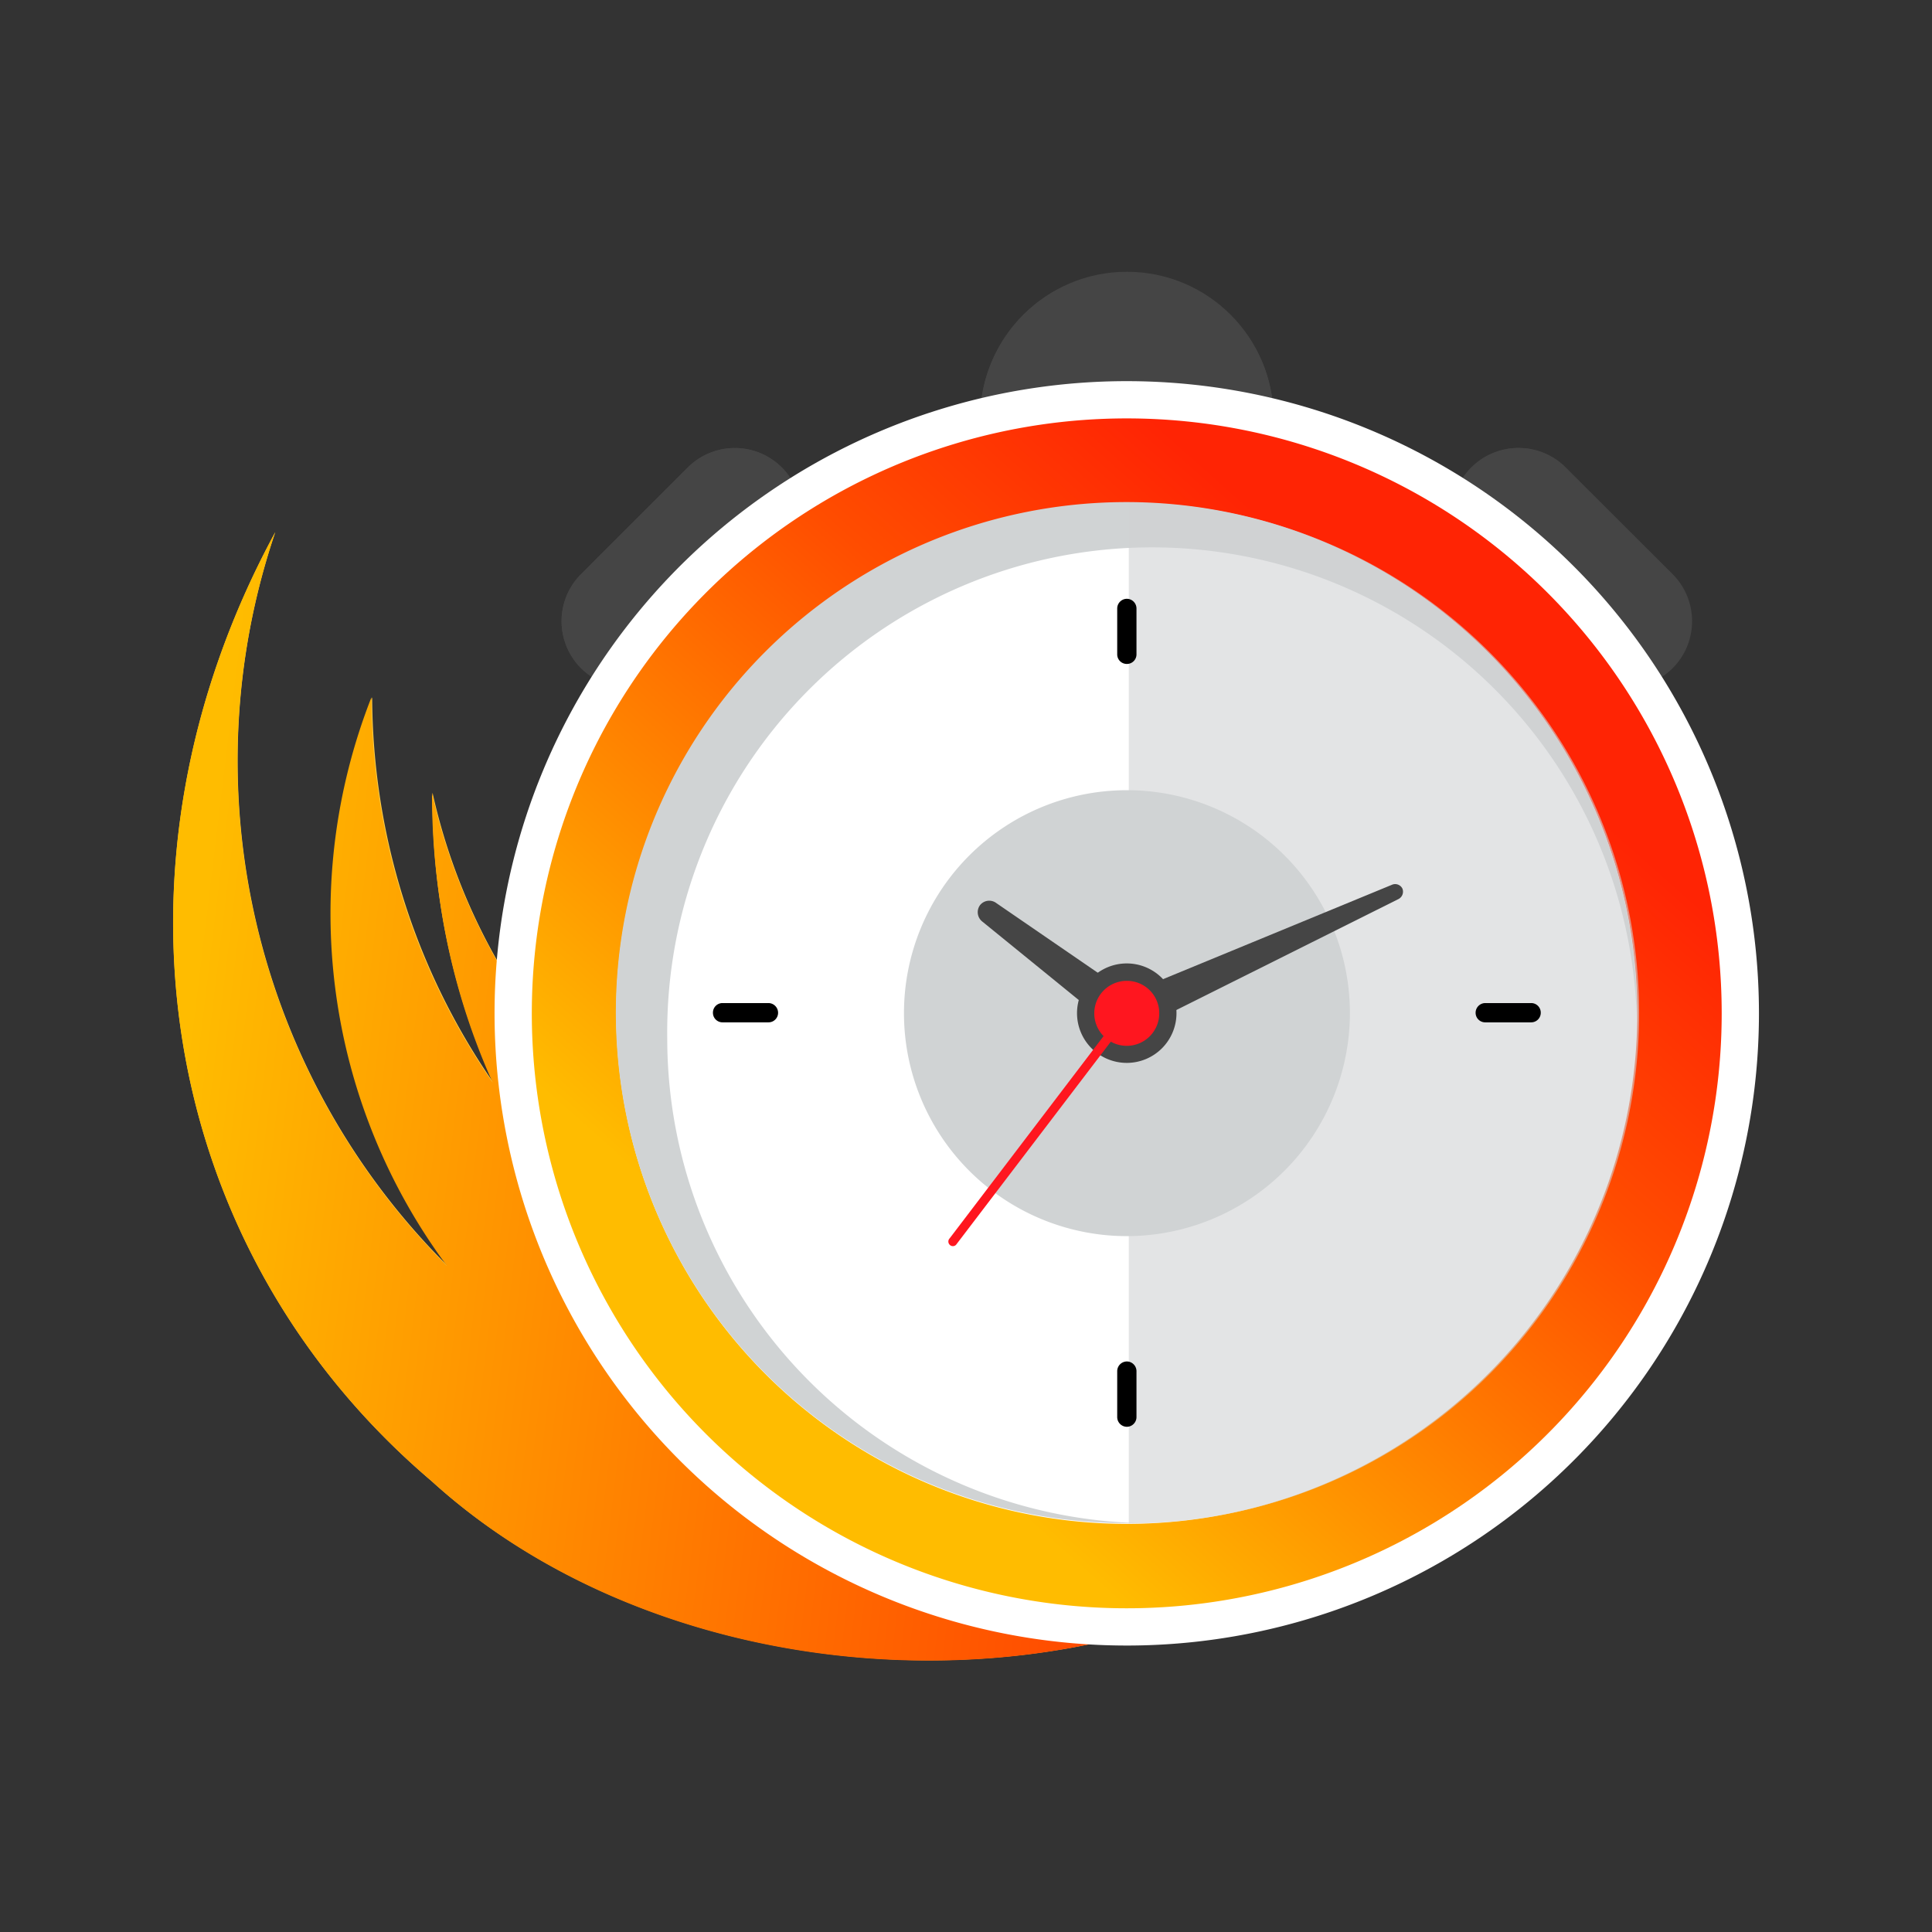 <svg xmlns="http://www.w3.org/2000/svg" xmlns:xlink="http://www.w3.org/1999/xlink" viewBox="0 0 105.28 105.28"><rect x="0" y="0" width="105.28" height="105.28" fill="#333333" stroke="none"/><defs><style>.cls-1{isolation:isolate;}.cls-2{fill:#ffcf4b;}.cls-3{fill:url(#linear-gradient);}.cls-4{fill:url(#linear-gradient-2);}.cls-5{fill:url(#linear-gradient-3);}.cls-6{fill:#454545;}.cls-7{fill:#fff;}.cls-8{fill:url(#linear-gradient-4);}.cls-9{fill:red;}.cls-10,.cls-12{fill:#d0d3d4;}.cls-11,.cls-13{fill:#646464;}.cls-11,.cls-12{mix-blend-mode:multiply;opacity:0.59;}.cls-14{fill:#ff0;}.cls-15{fill:#ff161f;}.cls-16{fill:url(#linear-gradient-5);}.cls-17{fill:url(#linear-gradient-6);}</style><linearGradient id="linear-gradient" x1="61.51" y1="83" x2="62.3" y2="83" gradientUnits="userSpaceOnUse"><stop offset="0.02" stop-color="#ffbc00"/><stop offset="0.67" stop-color="#ff4d00"/><stop offset="0.98" stop-color="#ff2404"/></linearGradient><linearGradient id="linear-gradient-2" x1="65.73" y1="82.5" x2="67.9" y2="82.5" xlink:href="#linear-gradient"/><linearGradient id="linear-gradient-3" x1="69.75" y1="81.14" x2="73.25" y2="81.14" xlink:href="#linear-gradient"/><linearGradient id="linear-gradient-4" x1="54.96" y1="70.29" x2="79.92" y2="42.21" xlink:href="#linear-gradient"/><linearGradient id="linear-gradient-5" x1="62.05" y1="133.28" x2="149.74" y2="133.28" gradientTransform="matrix(0.89, 0.11, -0.12, 0.99, -30.6, -82.11)" xlink:href="#linear-gradient"/><linearGradient id="linear-gradient-6" x1="44.58" y1="74.14" x2="78.79" y2="35.65" xlink:href="#linear-gradient"/></defs><g class="cls-1"><g id="Layer_1" data-name="Layer 1"><path class="cls-2" d="M59.35,89.6C47,92.15,32.77,89.11,23.52,80.71,8.57,68,5.18,47.1,15,29a38.84,38.84,0,0,0,9.41,40,32.24,32.24,0,0,1-4.13-31,37.17,37.17,0,0,0,6.61,21A37,37,0,0,1,24,49.27a37.88,37.88,0,0,1-.43-6.07,32.9,32.9,0,0,0,3.54,9.17C27,53.3,27,54.25,27,55.21A34.45,34.45,0,0,0,59.35,89.6Z"/><path class="cls-3" d="M62.22,83h-.71v0l.59,0Z"/><path class="cls-4" d="M67.69,82.31c-.65.15-1.3.28-2,.38C66.39,82.59,67,82.46,67.69,82.31Z"/><path class="cls-5" d="M72.91,80.54a26.74,26.74,0,0,1-3.16,1.21A28.61,28.61,0,0,0,72.91,80.54Z"/><path class="cls-6" d="M91.15,36.41a3.62,3.62,0,0,1-.58.47A34.56,34.56,0,0,0,79.74,26.05a3.23,3.23,0,0,1,.47-.58,3.61,3.61,0,0,1,5.11,0l5.83,5.82A3.63,3.63,0,0,1,91.15,36.41Z"/><path class="cls-6" d="M43.07,26.05A34.56,34.56,0,0,0,32.24,36.88a4.26,4.26,0,0,1-.58-.47,3.62,3.62,0,0,1,0-5.12l5.83-5.82a3.62,3.62,0,0,1,5.11,0A3.23,3.23,0,0,1,43.07,26.05Z"/><path class="cls-6" d="M67.43,28.05c-.56-.12-1.13-.22-1.7-.32C66.3,27.82,66.87,27.93,67.43,28.05Z"/><path class="cls-6" d="M69.32,21.68a34.51,34.51,0,0,0-15.83,0,8,8,0,0,1,15.83,0Z"/><path class="cls-7" d="M61.5,55.47h0v-.07A.13.13,0,0,1,61.5,55.47Zm1.87-2.11s0,0,0-.06l0,.06.1.1Zm-.5,4.13a2.54,2.54,0,0,0,.81-.82A2.75,2.75,0,0,1,62.87,57.49Zm-1.37-2h0v-.07A.13.13,0,0,1,61.5,55.47Zm0,0h0v-.07A.13.13,0,0,1,61.5,55.47Zm0,0h0v-.07A.13.13,0,0,1,61.5,55.47Zm1.87-2.11s0,0,0-.06l0,.06.1.1Zm-.5,4.13a2.54,2.54,0,0,0,.81-.82A2.75,2.75,0,0,1,62.87,57.49Zm-1.37-2h0v-.07A.13.13,0,0,1,61.5,55.47Zm0,0h0v-.07A.13.13,0,0,1,61.5,55.47Zm0,0h0v-.07A.13.13,0,0,1,61.5,55.47Zm1.87-2.11s0,0,0-.06l0,.06.1.1Zm-.5,4.13a2.54,2.54,0,0,0,.81-.82A2.75,2.75,0,0,1,62.87,57.49Zm-1.37-2h0v-.07A.13.13,0,0,1,61.5,55.47Zm0,0h0v-.07A.13.13,0,0,1,61.5,55.47Zm0,0h0v-.07A.13.13,0,0,1,61.5,55.47Zm1.87-2.11s0,0,0-.06l0,.06.1.1Zm-.5,4.13a2.54,2.54,0,0,0,.81-.82A2.75,2.75,0,0,1,62.87,57.49Zm-1.37-2h0v-.07A.13.13,0,0,1,61.5,55.47Zm0,0h0v-.07A.13.13,0,0,1,61.5,55.47ZM62.1,83l-.59,0v0h.59Zm3.63-.32c.66-.1,1.31-.23,2-.38C67,82.46,66.39,82.59,65.73,82.69Zm4-.94a26.74,26.74,0,0,0,3.16-1.21A28.61,28.61,0,0,1,69.75,81.75ZM61.5,55.47h0v-.07A.13.13,0,0,1,61.5,55.47Zm1.87-2.11s0,0,0-.06l0,.06.1.1Zm-.5,4.13a2.54,2.54,0,0,0,.81-.82A2.75,2.75,0,0,1,62.87,57.49Zm-1.37-2h0v-.07A.13.13,0,0,1,61.5,55.47Zm0,0h0v-.07A.13.13,0,0,1,61.5,55.47Zm0,0h0v-.07A.13.13,0,0,1,61.5,55.47Zm1.87-2.11s0,0,0-.06l0,.06.1.1Zm-.5,4.13a2.54,2.54,0,0,0,.81-.82A2.75,2.75,0,0,1,62.87,57.49Zm-1.37-2h0v-.07A.13.13,0,0,1,61.5,55.47Zm0,0h0v-.07A.13.13,0,0,1,61.5,55.47Zm8.25,26.28a26.74,26.74,0,0,0,3.16-1.21A28.61,28.61,0,0,1,69.75,81.75Zm-4,.94c.66-.1,1.31-.23,2-.38C67,82.46,66.39,82.59,65.73,82.69ZM62.1,83l-.59,0v0h.59Zm0,0-.59,0v0h.59Zm3.63-55.28c.57.1,1.14.2,1.7.32C66.87,27.93,66.3,27.82,65.73,27.73Zm0,55c.66-.1,1.31-.23,2-.38C67,82.46,66.39,82.59,65.73,82.69Zm4-.94a26.74,26.74,0,0,0,3.16-1.21A28.61,28.61,0,0,1,69.75,81.75ZM61.5,55.47h0v-.07A.13.13,0,0,1,61.5,55.47Zm1.87-2.11s0,0,0-.06l0,.06.1.1Zm-.5,4.13a2.54,2.54,0,0,0,.81-.82A2.75,2.75,0,0,1,62.87,57.49Zm-1.37-2h0v-.07A.13.13,0,0,1,61.5,55.47Zm0,0h0v-.07A.13.13,0,0,1,61.5,55.47Zm0,0h0v-.07A.13.13,0,0,1,61.5,55.47Zm1.87-2.11s0,0,0-.06l0,.06.1.1Zm-.5,4.13a2.54,2.54,0,0,0,.81-.82A2.75,2.75,0,0,1,62.87,57.49Zm-1.37-2h0v-.07A.13.13,0,0,1,61.5,55.47Zm0,0h0v-.07A.13.13,0,0,1,61.5,55.47Zm8.25,26.28a26.74,26.74,0,0,0,3.16-1.21A28.61,28.61,0,0,1,69.75,81.75Zm-4,.94c.66-.1,1.31-.23,2-.38C67,82.46,66.39,82.59,65.73,82.69Zm0-55c.57.1,1.14.2,1.7.32C66.87,27.93,66.3,27.82,65.73,27.73ZM62.1,83l-.59,0v0h.59Zm0,0-.59,0v0h.59Zm3.63-55.28c.57.1,1.14.2,1.7.32C66.87,27.93,66.3,27.82,65.73,27.73Zm0,55c.66-.1,1.31-.23,2-.38C67,82.46,66.39,82.59,65.73,82.69Zm4-.94a26.74,26.74,0,0,0,3.16-1.21A28.61,28.61,0,0,1,69.75,81.75ZM61.5,55.47h0v-.07A.13.13,0,0,1,61.5,55.47Zm1.87-2.11s0,0,0-.06l0,.06.1.1Zm-.5,4.13a2.54,2.54,0,0,0,.81-.82A2.75,2.75,0,0,1,62.87,57.49Zm-1.37-2h0v-.07A.13.13,0,0,1,61.5,55.47Zm0,0h0v-.07A.13.13,0,0,1,61.5,55.47Zm0,0h0v-.07A.13.13,0,0,1,61.5,55.47Zm1.87-2.11s0,0,0-.06l0,.06.1.1Zm-.5,4.13a2.54,2.54,0,0,0,.81-.82A2.75,2.75,0,0,1,62.87,57.49Zm-1.37-2h0v-.07A.13.13,0,0,1,61.5,55.47Zm0,0h0v-.07A.13.13,0,0,1,61.5,55.47Zm8.25,26.28a26.74,26.74,0,0,0,3.16-1.21A28.61,28.61,0,0,1,69.75,81.75Zm-4,.94c.66-.1,1.31-.23,2-.38C67,82.46,66.39,82.59,65.73,82.69Zm0-55c.57.1,1.14.2,1.7.32C66.87,27.93,66.3,27.82,65.73,27.73ZM62.1,83l-.59,0v0h.59Zm0,0-.59,0v0h.59Zm3.63-55.28c.57.1,1.14.2,1.7.32C66.87,27.93,66.3,27.82,65.73,27.73Zm0,55c.66-.1,1.31-.23,2-.38C67,82.46,66.39,82.59,65.73,82.69Zm4-.94a26.74,26.74,0,0,0,3.16-1.21A28.61,28.61,0,0,1,69.75,81.75ZM61.5,55.47h0v-.07A.13.13,0,0,1,61.5,55.47Zm1.87-2.11s0,0,0-.06l0,.06.1.1Zm-.5,4.13a2.54,2.54,0,0,0,.81-.82A2.75,2.75,0,0,1,62.87,57.49Zm-1.37-2h0v-.07A.13.13,0,0,1,61.5,55.47Zm0,0h0v-.07A.13.13,0,0,1,61.5,55.47Zm0,0h0v-.07A.13.13,0,0,1,61.5,55.47Zm1.87-2.11s0,0,0-.06l0,.06.1.1Zm-.5,4.13a2.54,2.54,0,0,0,.81-.82A2.75,2.75,0,0,1,62.87,57.49Zm-1.37-2h0v-.07A.13.13,0,0,1,61.5,55.47Zm0,0h0v-.07A.13.13,0,0,1,61.5,55.47Zm8.25,26.28a26.74,26.74,0,0,0,3.16-1.21A28.61,28.61,0,0,1,69.75,81.75Zm-4,.94c.66-.1,1.31-.23,2-.38C67,82.46,66.39,82.59,65.73,82.69Zm0-55c.57.1,1.14.2,1.7.32C66.87,27.93,66.3,27.82,65.73,27.73ZM62.1,83l-.59,0v0h.59Zm0,0-.59,0v0h.59Zm3.63-55.28c.57.1,1.14.2,1.7.32C66.87,27.93,66.3,27.82,65.73,27.73Zm0,55c.66-.1,1.31-.23,2-.38C67,82.46,66.39,82.59,65.73,82.69Zm4-.94a26.74,26.74,0,0,0,3.16-1.21A28.61,28.61,0,0,1,69.75,81.75ZM61.5,55.47h0v-.07A.13.13,0,0,1,61.5,55.47Zm1.87-2.11s0,0,0-.06l0,.06.1.1Zm-.5,4.13a2.54,2.54,0,0,0,.81-.82A2.75,2.75,0,0,1,62.87,57.49Zm-1.37-2h0v-.07A.13.13,0,0,1,61.5,55.47Zm0,0h0v-.07A.13.13,0,0,1,61.5,55.47Zm0,0h0v-.07A.13.13,0,0,1,61.5,55.47Zm1.87-2.11s0,0,0-.06l0,.06.1.1Zm-.5,4.13a2.54,2.54,0,0,0,.81-.82A2.75,2.75,0,0,1,62.87,57.49Zm-1.37-2h0v-.07A.13.13,0,0,1,61.5,55.47Zm8.25,26.28a26.74,26.74,0,0,0,3.16-1.21A28.61,28.61,0,0,1,69.75,81.75Zm-4,.94c.66-.1,1.31-.23,2-.38C67,82.46,66.39,82.59,65.73,82.69Zm0-55c.57.1,1.14.2,1.7.32C66.87,27.93,66.3,27.82,65.73,27.73ZM62.1,83l-.59,0v0h.59Zm-.6-27.54h0v-.07A.13.13,0,0,1,61.5,55.47Zm0,0h0v-.07A.13.13,0,0,1,61.5,55.47ZM62.1,83l-.59,0v0h.59Zm3.63-55.28c.57.1,1.14.2,1.7.32C66.87,27.93,66.3,27.82,65.73,27.73Zm0,55c.66-.1,1.31-.23,2-.38C67,82.46,66.39,82.59,65.73,82.69Zm4-.94a26.74,26.74,0,0,0,3.16-1.21A28.61,28.61,0,0,1,69.75,81.75ZM63.37,53.36s0,0,0-.06l0,.06.1.1Zm-.5,4.13a2.54,2.54,0,0,0,.81-.82A2.75,2.75,0,0,1,62.87,57.49Zm6.88,24.26a26.74,26.74,0,0,0,3.16-1.21A28.61,28.61,0,0,1,69.75,81.75Zm-4,.94c.66-.1,1.31-.23,2-.38C67,82.46,66.39,82.59,65.73,82.69Zm0-55c.57.1,1.14.2,1.7.32C66.87,27.93,66.3,27.82,65.73,27.73ZM63.37,53.36s0,0,0-.06l0,.06.1.1Zm-.5,4.13a2.54,2.54,0,0,0,.81-.82A2.75,2.75,0,0,1,62.87,57.49ZM62.1,83l-.59,0v0h.59Zm-.6-27.54h0v-.07A.13.13,0,0,1,61.5,55.47Zm0,0h0v-.07A.13.13,0,0,1,61.5,55.47ZM62.1,83l-.59,0v0h.59Zm.77-25.52a2.54,2.54,0,0,0,.81-.82A2.75,2.75,0,0,1,62.87,57.49Zm.5-4.13s0,0,0-.06l0,.06.1.1Zm2.36-25.63c.57.1,1.14.2,1.7.32C66.87,27.93,66.3,27.82,65.73,27.73Zm0,55c.66-.1,1.31-.23,2-.38C67,82.46,66.39,82.59,65.73,82.69Zm4-.94a26.74,26.74,0,0,0,3.16-1.21A28.61,28.61,0,0,1,69.75,81.75Zm0,0a26.74,26.74,0,0,0,3.16-1.21A28.61,28.61,0,0,1,69.75,81.75Zm-4,.94c.66-.1,1.31-.23,2-.38C67,82.46,66.39,82.59,65.73,82.69Zm0-55c.57.1,1.14.2,1.7.32C66.87,27.93,66.3,27.82,65.73,27.73ZM63.37,53.36s0,0,0-.06l0,.06.1.1Zm-.5,4.13a2.54,2.54,0,0,0,.81-.82A2.75,2.75,0,0,1,62.87,57.49ZM62.1,83l-.59,0v0h.59Zm-.6-27.54h0v-.07A.13.13,0,0,1,61.5,55.47Zm0,0h0v-.07A.13.13,0,0,1,61.5,55.47ZM62.1,83l-.59,0v0h.59Zm.77-25.52a2.54,2.54,0,0,0,.81-.82A2.75,2.75,0,0,1,62.87,57.49Zm.5-4.13s0,0,0-.06l0,.06.1.1Zm2.36-25.63c.57.1,1.14.2,1.7.32C66.87,27.93,66.3,27.82,65.73,27.73Zm0,55c.66-.1,1.31-.23,2-.38C67,82.46,66.39,82.59,65.73,82.69Zm4-.94a26.74,26.74,0,0,0,3.16-1.21A28.61,28.61,0,0,1,69.75,81.75Zm0,0a26.74,26.74,0,0,0,3.16-1.21A28.61,28.61,0,0,1,69.75,81.75Zm-4,.94c.66-.1,1.31-.23,2-.38C67,82.46,66.39,82.59,65.73,82.69Zm0-55c.57.1,1.14.2,1.7.32C66.87,27.93,66.3,27.82,65.73,27.73ZM63.37,53.36s0,0,0-.06l0,.06.1.1Zm-.5,4.13a2.54,2.54,0,0,0,.81-.82A2.75,2.75,0,0,1,62.87,57.49ZM62.1,83l-.59,0v0h.59Zm-.6-27.54h0v-.07A.13.13,0,0,1,61.5,55.47Zm0,0h0v-.07A.13.13,0,0,1,61.5,55.47ZM62.1,83l-.59,0v0h.59Zm.77-25.52a2.54,2.54,0,0,0,.81-.82A2.75,2.75,0,0,1,62.87,57.49Zm.5-4.13s0,0,0-.06l0,.06.1.1Zm2.36-25.63c.57.1,1.14.2,1.7.32C66.87,27.93,66.3,27.82,65.73,27.73Zm0,55c.66-.1,1.31-.23,2-.38C67,82.46,66.39,82.59,65.73,82.69Zm4-.94a26.74,26.74,0,0,0,3.16-1.21A28.61,28.61,0,0,1,69.75,81.75Zm0,0a26.74,26.74,0,0,0,3.16-1.21A28.61,28.61,0,0,1,69.75,81.75Zm-4,.94c.66-.1,1.31-.23,2-.38C67,82.46,66.39,82.59,65.73,82.69Zm0-55c.57.1,1.14.2,1.7.32C66.87,27.93,66.3,27.82,65.73,27.73ZM63.37,53.36s0,0,0-.06l0,.06.1.1Zm-.5,4.13a2.54,2.54,0,0,0,.81-.82A2.75,2.75,0,0,1,62.87,57.49ZM62.1,83l-.59,0v0h.59Zm-.6-27.54h0v-.07A.13.13,0,0,1,61.5,55.47Zm0,0h0v-.07A.13.13,0,0,1,61.5,55.47ZM62.1,83l-.59,0v0h.59Zm.77-25.52a2.54,2.54,0,0,0,.81-.82A2.75,2.75,0,0,1,62.87,57.49Zm.5-4.13s0,0,0-.06l0,.06.1.1Zm2.36-25.63c.57.1,1.14.2,1.7.32C66.87,27.93,66.3,27.82,65.73,27.73Zm0,55c.66-.1,1.31-.23,2-.38C67,82.46,66.39,82.59,65.73,82.69Zm4-.94a26.74,26.74,0,0,0,3.16-1.21A28.61,28.61,0,0,1,69.75,81.75Zm0-53.08a26.79,26.79,0,0,1,3.16,1.22A26.79,26.79,0,0,0,69.75,28.67Zm0,0a26.79,26.79,0,0,1,3.16,1.22A26.79,26.79,0,0,0,69.75,28.67Zm0,53.08a26.74,26.74,0,0,0,3.16-1.21A28.61,28.61,0,0,1,69.75,81.75Zm-4,.94c.66-.1,1.31-.23,2-.38C67,82.46,66.39,82.59,65.73,82.69Zm0-55c.57.1,1.14.2,1.7.32C66.87,27.93,66.3,27.82,65.73,27.73ZM63.37,53.36s0,0,0-.06l0,.06.1.1Zm-.5,4.13a2.54,2.54,0,0,0,.81-.82A2.75,2.75,0,0,1,62.87,57.49ZM62.1,83l-.59,0v0h.59Zm-.6-27.54h0v-.07A.13.13,0,0,1,61.5,55.47Zm8.25-26.8a26.79,26.79,0,0,1,3.16,1.22A26.79,26.79,0,0,0,69.75,28.67Zm0,53.08a26.74,26.74,0,0,0,3.16-1.21A28.61,28.61,0,0,1,69.75,81.75Zm-4,.94c.66-.1,1.31-.23,2-.38C67,82.46,66.39,82.59,65.73,82.69Zm0-55c.57.1,1.14.2,1.7.32C66.87,27.93,66.3,27.82,65.73,27.73ZM63.37,53.36s0,0,0-.06l0,.06.1.1Zm-.5,4.13a2.54,2.54,0,0,0,.81-.82A2.75,2.75,0,0,1,62.87,57.49ZM62.1,83l-.59,0v0h.59Zm-.6-27.54h0v-.07A.13.13,0,0,1,61.5,55.47Zm0,0h0v-.07A.13.13,0,0,1,61.5,55.47ZM62.1,83l-.59,0v0h.59Zm.77-25.52a2.54,2.54,0,0,0,.81-.82A2.75,2.75,0,0,1,62.87,57.49Zm.5-4.13s0,0,0-.06l0,.06.1.1Zm2.36-25.63c.57.1,1.14.2,1.7.32C66.87,27.93,66.3,27.82,65.73,27.73Zm0,55c.66-.1,1.31-.23,2-.38C67,82.46,66.39,82.59,65.73,82.69Zm4-.94a26.74,26.74,0,0,0,3.16-1.21A28.61,28.61,0,0,1,69.75,81.75Zm0-53.08a26.79,26.79,0,0,1,3.16,1.22A26.79,26.79,0,0,0,69.75,28.67Zm0,0a26.79,26.79,0,0,1,3.16,1.22A26.79,26.79,0,0,0,69.75,28.67Zm0,53.08a26.74,26.74,0,0,0,3.16-1.21A28.61,28.61,0,0,1,69.75,81.75Zm-4,.94c.66-.1,1.31-.23,2-.38C67,82.46,66.39,82.59,65.73,82.69Zm0-55c.57.1,1.14.2,1.7.32C66.87,27.93,66.3,27.82,65.73,27.73ZM63.37,53.36s0,0,0-.06l0,.06.1.1Zm-.5,4.13a2.54,2.54,0,0,0,.81-.82A2.75,2.75,0,0,1,62.87,57.49ZM62.1,83l-.59,0v0h.59Zm-.6-27.54h0v-.07A.13.13,0,0,1,61.5,55.47Zm0,0h0v-.07A.13.13,0,0,1,61.5,55.47ZM62.1,83l-.59,0v0h.59Zm.77-25.52a2.54,2.54,0,0,0,.81-.82A2.75,2.75,0,0,1,62.87,57.49Zm.5-4.13s0,0,0-.06l0,.06.1.1Zm2.36-25.63c.57.1,1.14.2,1.7.32C66.87,27.93,66.3,27.82,65.73,27.73Zm0,55c.66-.1,1.31-.23,2-.38C67,82.46,66.39,82.59,65.73,82.69Zm4-.94a26.74,26.74,0,0,0,3.16-1.21A28.61,28.61,0,0,1,69.75,81.75Zm0,0a26.74,26.74,0,0,0,3.16-1.21A28.61,28.61,0,0,1,69.75,81.75Zm-4,.94c.66-.1,1.31-.23,2-.38C67,82.46,66.39,82.59,65.73,82.69Zm0-55c.57.1,1.14.2,1.7.32C66.87,27.93,66.3,27.82,65.73,27.73ZM63.37,53.36s0,0,0-.06l0,.06.1.1Zm-.5,4.13a2.54,2.54,0,0,0,.81-.82A2.75,2.75,0,0,1,62.87,57.49ZM62.1,83l-.59,0v0h.59Zm-.6-27.54h0v-.07A.13.13,0,0,1,61.5,55.47Zm0,0h0v-.07A.13.13,0,0,1,61.5,55.47ZM62.1,83l-.59,0v0h.59Zm.77-25.52a2.54,2.54,0,0,0,.81-.82A2.75,2.75,0,0,1,62.87,57.49Zm.5-4.13s0,0,0-.06l0,.06.1.1Zm2.36-25.63c.57.1,1.14.2,1.7.32C66.87,27.93,66.3,27.82,65.73,27.73Zm0,55c.66-.1,1.31-.23,2-.38C67,82.46,66.39,82.59,65.73,82.69Zm4-.94a26.74,26.74,0,0,0,3.16-1.21A28.61,28.61,0,0,1,69.75,81.75Zm0,0a26.74,26.74,0,0,0,3.16-1.21A28.61,28.61,0,0,1,69.75,81.75Zm-4,.94c.66-.1,1.31-.23,2-.38C67,82.46,66.39,82.59,65.73,82.69Zm0-55c.57.1,1.14.2,1.7.32C66.87,27.93,66.3,27.82,65.73,27.73ZM63.37,53.36s0,0,0-.06l0,.06.1.1Zm-.5,4.13a2.54,2.54,0,0,0,.81-.82A2.75,2.75,0,0,1,62.87,57.49ZM62.1,83l-.59,0v0h.59Zm-.6-27.54h0v-.07A.13.13,0,0,1,61.5,55.47Zm0,0h0v-.07A.13.13,0,0,1,61.5,55.47ZM62.1,83l-.59,0v0h.59Zm.77-25.52a2.54,2.54,0,0,0,.81-.82A2.75,2.75,0,0,1,62.87,57.49Zm.5-4.13s0,0,0-.06l0,.06.1.1Zm2.36-25.63c.57.1,1.14.2,1.7.32C66.87,27.93,66.3,27.82,65.73,27.73Zm0,55c.66-.1,1.31-.23,2-.38C67,82.46,66.39,82.59,65.73,82.69Zm4-.94a26.74,26.74,0,0,0,3.16-1.21A28.61,28.61,0,0,1,69.75,81.75Zm0,0a26.74,26.74,0,0,0,3.16-1.21A28.61,28.61,0,0,1,69.75,81.75Zm-4,.94c.66-.1,1.31-.23,2-.38C67,82.46,66.39,82.59,65.73,82.69Zm0-55c.57.1,1.14.2,1.7.32C66.87,27.93,66.3,27.82,65.73,27.73ZM63.37,53.36s0,0,0-.06l0,.06.1.1Zm-.5,4.13a2.54,2.54,0,0,0,.81-.82A2.75,2.75,0,0,1,62.87,57.49ZM62.1,83l-.59,0v0h.59Zm-.6-27.54h0v-.07A.13.13,0,0,1,61.5,55.47Zm0,0h0v-.07A.13.13,0,0,1,61.5,55.47ZM62.1,83l-.59,0v0h.59Zm3.63-55.28c.57.1,1.14.2,1.7.32C66.87,27.93,66.3,27.82,65.73,27.73Zm0,55c.66-.1,1.31-.23,2-.38C67,82.46,66.39,82.59,65.73,82.69Zm4-.94a26.74,26.74,0,0,0,3.16-1.21A28.61,28.61,0,0,1,69.75,81.75ZM63.37,53.36s0,0,0-.06l0,.06.1.1Zm-.5,4.13a2.54,2.54,0,0,0,.81-.82A2.75,2.75,0,0,1,62.87,57.49Zm-1.37-2h0v-.07A.13.13,0,0,1,61.5,55.47Zm1.87-2.11s0,0,0-.06l0,.06.1.1Zm-.5,4.13a2.54,2.54,0,0,0,.81-.82A2.75,2.75,0,0,1,62.87,57.49Zm-1.37-2h0v-.07A.13.13,0,0,1,61.5,55.47Zm8.25,26.28a26.74,26.74,0,0,0,3.16-1.21A28.61,28.61,0,0,1,69.75,81.75Zm-4,.94c.66-.1,1.31-.23,2-.38C67,82.46,66.39,82.59,65.73,82.69Zm0-55c.57.1,1.14.2,1.7.32C66.87,27.93,66.3,27.82,65.73,27.73ZM62.1,83l-.59,0v0h.59Zm-.6-27.54h0v-.07A.13.13,0,0,1,61.5,55.47ZM62.1,83l-.59,0v0h.59Zm3.63-55.28c.57.1,1.14.2,1.7.32C66.87,27.93,66.3,27.82,65.73,27.73Zm0,55c.66-.1,1.31-.23,2-.38C67,82.46,66.39,82.59,65.73,82.69Zm4-.94a26.74,26.74,0,0,0,3.16-1.21A28.61,28.61,0,0,1,69.75,81.75ZM61.5,55.47h0v-.07A.13.13,0,0,1,61.5,55.47Zm1.87-2.11s0,0,0-.06l0,.06.1.1Zm-.5,4.13a2.54,2.54,0,0,0,.81-.82A2.75,2.75,0,0,1,62.87,57.49Zm-1.37-2h0v-.07A.13.13,0,0,1,61.5,55.47Zm0,0h0v-.07A.13.13,0,0,1,61.5,55.47Zm0,0h0v-.07A.13.13,0,0,1,61.5,55.47Zm1.87-2.11s0,0,0-.06l0,.06.1.1Zm-.5,4.13a2.54,2.54,0,0,0,.81-.82A2.75,2.75,0,0,1,62.87,57.49Zm-1.37-2h0v-.07A.13.13,0,0,1,61.5,55.47Zm0,0h0v-.07A.13.13,0,0,1,61.5,55.47Zm8.25,26.28a26.74,26.74,0,0,0,3.16-1.21A28.61,28.61,0,0,1,69.75,81.75Zm-4,.94c.66-.1,1.31-.23,2-.38C67,82.46,66.39,82.59,65.73,82.69Zm0-55c.57.1,1.14.2,1.7.32C66.87,27.93,66.3,27.82,65.73,27.73ZM62.1,83l-.59,0v0h.59Zm0,0-.59,0v0h.59Zm3.63-55.28c.57.1,1.14.2,1.7.32C66.87,27.93,66.3,27.82,65.73,27.73Zm0,55c.66-.1,1.31-.23,2-.38C67,82.46,66.39,82.59,65.73,82.69Zm4-.94a26.74,26.74,0,0,0,3.16-1.21A28.61,28.61,0,0,1,69.75,81.75ZM61.5,55.47h0v-.07A.13.13,0,0,1,61.5,55.47Zm1.87-2.11s0,0,0-.06l0,.06.1.1Zm-.5,4.13a2.54,2.54,0,0,0,.81-.82A2.75,2.75,0,0,1,62.87,57.49Zm-1.37-2h0v-.07A.13.13,0,0,1,61.5,55.47Zm0,0h0v-.07A.13.13,0,0,1,61.5,55.47Zm0,0h0v-.07A.13.13,0,0,1,61.5,55.47Zm1.87-2.11s0,0,0-.06l0,.06.1.1Zm-.5,4.13a2.54,2.54,0,0,0,.81-.82A2.75,2.75,0,0,1,62.87,57.49Zm-1.37-2h0v-.07A.13.13,0,0,1,61.5,55.47Zm0,0h0v-.07A.13.13,0,0,1,61.5,55.47Zm8.25,26.28a26.74,26.74,0,0,0,3.16-1.21A28.61,28.61,0,0,1,69.75,81.75Zm-4,.94c.66-.1,1.31-.23,2-.38C67,82.46,66.39,82.59,65.73,82.69Zm0-55c.57.1,1.14.2,1.7.32C66.87,27.93,66.3,27.82,65.73,27.73ZM62.1,83l-.59,0v0h.59Zm0,0-.59,0v0h.59Zm3.63-55.28c.57.1,1.14.2,1.7.32C66.87,27.93,66.3,27.82,65.73,27.73Zm0,55c.66-.1,1.31-.23,2-.38C67,82.46,66.39,82.59,65.73,82.69Zm4-.94a26.74,26.74,0,0,0,3.16-1.21A28.61,28.61,0,0,1,69.75,81.75ZM61.5,55.47h0v-.07A.13.13,0,0,1,61.5,55.47Zm1.87-2.11s0,0,0-.06l0,.06.1.1Zm-.5,4.13a2.54,2.54,0,0,0,.81-.82A2.75,2.75,0,0,1,62.87,57.49Zm-1.37-2h0v-.07A.13.13,0,0,1,61.5,55.47Zm0,0h0v-.07A.13.13,0,0,1,61.5,55.47Zm0,0h0v-.07A.13.13,0,0,1,61.5,55.47Zm1.87-2.11s0,0,0-.06l0,.06.1.1Zm-.5,4.13a2.54,2.54,0,0,0,.81-.82A2.75,2.75,0,0,1,62.87,57.49Zm-1.37-2h0v-.07A.13.13,0,0,1,61.5,55.47Zm0,0h0v-.07A.13.13,0,0,1,61.5,55.47Zm8.25,26.28a26.74,26.74,0,0,0,3.16-1.21A28.61,28.61,0,0,1,69.75,81.75Zm-4,.94c.66-.1,1.31-.23,2-.38C67,82.46,66.39,82.59,65.73,82.69Zm0-55c.57.1,1.14.2,1.7.32C66.87,27.93,66.3,27.82,65.73,27.73ZM62.1,83l-.59,0v0h.59Zm0,0-.59,0v0h.59Zm3.63-.32c.66-.1,1.31-.23,2-.38C67,82.46,66.39,82.59,65.73,82.69Zm4-.94a26.74,26.74,0,0,0,3.16-1.21A28.61,28.61,0,0,1,69.75,81.75ZM61.5,55.47h0v-.07A.13.13,0,0,1,61.5,55.47Zm1.87-2.11s0,0,0-.06l0,.06.1.1Zm-.5,4.13a2.54,2.54,0,0,0,.81-.82A2.75,2.75,0,0,1,62.87,57.49Zm-1.37-2h0v-.07A.13.13,0,0,1,61.5,55.47Zm0,0h0v-.07A.13.13,0,0,1,61.5,55.47Zm0,0h0v-.07A.13.13,0,0,1,61.5,55.47Zm1.87-2.11s0,0,0-.06l0,.06.1.1Zm-.5,4.13a2.54,2.54,0,0,0,.81-.82A2.75,2.75,0,0,1,62.87,57.49Zm-1.37-2h0v-.07A.13.13,0,0,1,61.5,55.47Zm0,0h0v-.07A.13.13,0,0,1,61.5,55.47Zm8.25,26.28a26.74,26.74,0,0,0,3.16-1.21A28.61,28.61,0,0,1,69.75,81.75Zm-4,.94c.66-.1,1.31-.23,2-.38C67,82.46,66.39,82.59,65.73,82.69ZM62.1,83l-.59,0v0h.59Zm-.6-27.54h0v-.07A.13.13,0,0,1,61.5,55.47Zm1.87-2.11s0,0,0-.06l0,.06.1.1Zm-.5,4.13a2.54,2.54,0,0,0,.81-.82A2.75,2.75,0,0,1,62.87,57.49Zm-1.37-2h0v-.07A.13.13,0,0,1,61.5,55.47Zm0,0h0v-.07A.13.13,0,0,1,61.5,55.47Zm0,0h0v-.07A.13.13,0,0,1,61.5,55.47Zm1.87-2.11s0,0,0-.06l0,.06.1.1Zm-.5,4.13a2.54,2.54,0,0,0,.81-.82A2.75,2.75,0,0,1,62.87,57.49Zm-1.37-2h0v-.07A.13.13,0,0,1,61.5,55.47Zm0,0h0v-.07A.13.13,0,0,1,61.5,55.47Zm0,0h0v-.07A.13.13,0,0,1,61.5,55.47Zm1.87-2.11s0,0,0-.06l0,.06.1.1Zm-.5,4.13a2.54,2.54,0,0,0,.81-.82A2.75,2.75,0,0,1,62.87,57.49Zm-1.37-2h0v-.07A.13.13,0,0,1,61.5,55.47Zm0,0h0v-.07A.13.13,0,0,1,61.5,55.47Zm0,0h0v-.07A.13.13,0,0,1,61.5,55.47Zm1.87-2.11s0,0,0-.06l0,.06.1.1Zm-.5,4.13a2.54,2.54,0,0,0,.81-.82A2.75,2.75,0,0,1,62.87,57.49Zm-1.37-2h0v-.07A.13.13,0,0,1,61.5,55.47Zm0,0h0v-.07A.13.13,0,0,1,61.5,55.47Z"/><path class="cls-8" d="M61.5,55.47h0v-.07A.13.13,0,0,1,61.5,55.47Zm1.87-2.11s0,0,0-.06l0,.06.1.1Zm-.5,4.13a2.54,2.54,0,0,0,.81-.82A2.75,2.75,0,0,1,62.87,57.49Zm-1.37-2h0v-.07A.13.13,0,0,1,61.5,55.47Zm0,0h0v-.07A.13.13,0,0,1,61.5,55.47Zm0,0h0v-.07A.13.13,0,0,1,61.5,55.47Zm1.87-2.11s0,0,0-.06l0,.06.1.1Zm-.5,4.13a2.54,2.54,0,0,0,.81-.82A2.75,2.75,0,0,1,62.87,57.49Zm-1.37-2h0v-.07A.13.13,0,0,1,61.5,55.47Zm0,0h0v-.07A.13.13,0,0,1,61.5,55.47Zm0,0h0v-.07A.13.13,0,0,1,61.5,55.47Zm1.87-2.11s0,0,0-.06l0,.06.1.1Zm-.5,4.13a2.54,2.54,0,0,0,.81-.82A2.75,2.75,0,0,1,62.87,57.49Zm-1.37-2h0v-.07A.13.13,0,0,1,61.5,55.47Zm0,0h0v-.07A.13.13,0,0,1,61.5,55.47Zm0,0h0v-.07A.13.13,0,0,1,61.5,55.47Zm1.87-2.11s0,0,0-.06l0,.06.1.1Zm-.5,4.13a2.54,2.54,0,0,0,.81-.82A2.75,2.75,0,0,1,62.87,57.49Zm-1.37-2h0v-.07A.13.13,0,0,1,61.5,55.47Zm0,0h0v-.07A.13.13,0,0,1,61.5,55.47Zm0,0h0v-.07A.13.13,0,0,1,61.5,55.47Zm1.87-2.11s0,0,0-.06l0,.06.1.1Zm-.5,4.13a2.54,2.54,0,0,0,.81-.82A2.75,2.75,0,0,1,62.87,57.49Zm-1.37-2h0v-.07A.13.13,0,0,1,61.5,55.47Zm0,0h0v-.07A.13.13,0,0,1,61.5,55.47ZM62.1,83l-.59,0v0h.59Zm3.63-.32c.66-.1,1.31-.23,2-.38C67,82.46,66.39,82.59,65.73,82.69Zm4-.94a26.74,26.74,0,0,0,3.16-1.21A28.61,28.61,0,0,1,69.75,81.75ZM61.5,55.47h0v-.07A.13.13,0,0,1,61.5,55.47Zm1.87-2.11s0,0,0-.06l0,.06.1.1Zm-.5,4.13a2.54,2.54,0,0,0,.81-.82A2.75,2.75,0,0,1,62.87,57.49Zm-1.37-2h0v-.07A.13.13,0,0,1,61.5,55.47Zm0,0h0v-.07A.13.13,0,0,1,61.5,55.47ZM62.1,83l-.59,0v0h.59Zm3.63-55.28c.57.1,1.14.2,1.7.32C66.87,27.93,66.3,27.82,65.73,27.73Zm0,55c.66-.1,1.31-.23,2-.38C67,82.46,66.39,82.59,65.73,82.69Zm4-.94a26.74,26.74,0,0,0,3.16-1.21A28.61,28.61,0,0,1,69.75,81.75ZM61.5,55.47h0v-.07A.13.13,0,0,1,61.5,55.47Zm1.87-2.11s0,0,0-.06l0,.06.1.1Zm-.5,4.13a2.54,2.54,0,0,0,.81-.82A2.75,2.75,0,0,1,62.87,57.49Zm-1.37-2h0v-.07A.13.13,0,0,1,61.5,55.47Zm0,0h0v-.07A.13.13,0,0,1,61.5,55.47ZM62.1,83l-.59,0v0h.59Zm3.63-55.28c.57.1,1.14.2,1.7.32C66.87,27.93,66.3,27.82,65.73,27.73Zm0,55c.66-.1,1.31-.23,2-.38C67,82.46,66.39,82.59,65.73,82.69Zm4-.94a26.74,26.74,0,0,0,3.16-1.21A28.61,28.61,0,0,1,69.75,81.75ZM61.5,55.47h0v-.07A.13.13,0,0,1,61.5,55.47Zm1.87-2.11s0,0,0-.06l0,.06.1.1Zm-.5,4.13a2.54,2.54,0,0,0,.81-.82A2.75,2.75,0,0,1,62.87,57.49Zm-1.37-2h0v-.07A.13.13,0,0,1,61.5,55.47Zm0,0h0v-.07A.13.13,0,0,1,61.5,55.47ZM62.1,83l-.59,0v0h.59Zm3.63-55.28c.57.1,1.14.2,1.7.32C66.87,27.93,66.3,27.82,65.73,27.73Zm0,55c.66-.1,1.31-.23,2-.38C67,82.46,66.39,82.59,65.73,82.69Zm4-.94a26.74,26.74,0,0,0,3.16-1.21A28.61,28.61,0,0,1,69.75,81.75ZM62.1,83l-.59,0v0h.59Zm3.63-55.28c.57.1,1.14.2,1.7.32C66.87,27.93,66.3,27.82,65.73,27.73Zm0,55c.66-.1,1.31-.23,2-.38C67,82.46,66.39,82.59,65.73,82.69Zm4-.94a26.74,26.74,0,0,0,3.16-1.21A28.61,28.61,0,0,1,69.75,81.75ZM61.5,55.47h0v-.07A.13.13,0,0,1,61.5,55.47Zm1.87-2.11s0,0,0-.06l0,.06.1.1Zm-.5,4.13a2.54,2.54,0,0,0,.81-.82A2.75,2.75,0,0,1,62.87,57.49Zm-1.37-2h0v-.07A.13.13,0,0,1,61.5,55.47Zm0,0h0v-.07A.13.13,0,0,1,61.5,55.47Zm0,0h0v-.07A.13.13,0,0,1,61.5,55.47ZM62.1,83l-.59,0v0h.59Zm3.63-55.28c.57.1,1.14.2,1.7.32C66.87,27.93,66.3,27.82,65.73,27.73Zm0,55c.66-.1,1.31-.23,2-.38C67,82.46,66.39,82.59,65.73,82.69Zm4-.94a26.74,26.74,0,0,0,3.16-1.21A28.61,28.61,0,0,1,69.75,81.75ZM63.37,53.36s0,0,0-.06l0,.06.1.1Zm-.5,4.13a2.54,2.54,0,0,0,.81-.82A2.75,2.75,0,0,1,62.87,57.49Zm-1.37-2h0v-.07A.13.13,0,0,1,61.5,55.47ZM62.1,83l-.59,0v0h.59Zm.77-25.52a2.54,2.54,0,0,0,.81-.82A2.75,2.75,0,0,1,62.87,57.49Zm.5-4.13s0,0,0-.06l0,.06.1.1Zm2.36-25.63c.57.1,1.14.2,1.7.32C66.87,27.93,66.3,27.82,65.73,27.73Zm0,55c.66-.1,1.31-.23,2-.38C67,82.46,66.39,82.59,65.73,82.69Zm4-.94a26.74,26.74,0,0,0,3.16-1.21A28.61,28.61,0,0,1,69.75,81.75ZM61.5,55.47h0v-.07A.13.13,0,0,1,61.5,55.47ZM62.1,83l-.59,0v0h.59Zm.77-25.52a2.54,2.54,0,0,0,.81-.82A2.75,2.75,0,0,1,62.87,57.49Zm.5-4.13s0,0,0-.06l0,.06.1.1Zm2.36-25.63c.57.1,1.14.2,1.7.32C66.87,27.93,66.3,27.82,65.73,27.73Zm0,55c.66-.1,1.31-.23,2-.38C67,82.46,66.39,82.59,65.73,82.69Zm4-.94a26.74,26.74,0,0,0,3.16-1.21A28.61,28.61,0,0,1,69.75,81.75ZM61.5,55.47h0v-.07A.13.13,0,0,1,61.5,55.47ZM62.1,83l-.59,0v0h.59Zm.77-25.52a2.54,2.54,0,0,0,.81-.82A2.75,2.75,0,0,1,62.87,57.49Zm.5-4.13s0,0,0-.06l0,.06.1.1Zm2.36-25.63c.57.1,1.14.2,1.7.32C66.87,27.93,66.3,27.82,65.73,27.73Zm0,55c.66-.1,1.31-.23,2-.38C67,82.46,66.39,82.59,65.73,82.69Zm4-.94a26.74,26.74,0,0,0,3.16-1.21A28.61,28.61,0,0,1,69.75,81.75Zm0-53.08a26.79,26.79,0,0,1,3.16,1.22A26.79,26.79,0,0,0,69.75,28.67Zm0,53.08a26.74,26.74,0,0,0,3.16-1.21A28.61,28.61,0,0,1,69.75,81.75Zm-4,.94c.66-.1,1.31-.23,2-.38C67,82.46,66.39,82.59,65.73,82.69Zm0-55c.57.1,1.14.2,1.7.32C66.87,27.93,66.3,27.82,65.73,27.73ZM63.37,53.36s0,0,0-.06l0,.06.1.1Zm-.5,4.13a2.54,2.54,0,0,0,.81-.82A2.75,2.75,0,0,1,62.87,57.49ZM62.1,83l-.59,0v0h.59Zm-.6-27.54h0v-.07A.13.13,0,0,1,61.5,55.47Zm8.25,26.28a26.74,26.74,0,0,0,3.16-1.21A28.61,28.61,0,0,1,69.75,81.75Zm-4,.94c.66-.1,1.31-.23,2-.38C67,82.46,66.39,82.59,65.73,82.69Zm0-55c.57.1,1.14.2,1.7.32C66.87,27.93,66.3,27.82,65.73,27.73ZM63.37,53.36s0,0,0-.06l0,.06.1.1Zm-.5,4.13a2.54,2.54,0,0,0,.81-.82A2.75,2.75,0,0,1,62.87,57.49ZM62.1,83l-.59,0v0h.59Zm-.6-27.54h0v-.07A.13.13,0,0,1,61.5,55.47Zm8.25,26.28a26.74,26.74,0,0,0,3.16-1.21A28.61,28.61,0,0,1,69.75,81.75Zm-4,.94c.66-.1,1.31-.23,2-.38C67,82.46,66.39,82.59,65.73,82.69Zm0-55c.57.1,1.14.2,1.7.32C66.87,27.93,66.3,27.82,65.73,27.73ZM63.37,53.36s0,0,0-.06l0,.06.1.1Zm-.5,4.13a2.54,2.54,0,0,0,.81-.82A2.75,2.75,0,0,1,62.87,57.49ZM62.1,83l-.59,0v0h.59Zm-.6-27.54h0v-.07A.13.13,0,0,1,61.5,55.47Zm0,0h0v-.07A.13.13,0,0,1,61.5,55.47Zm1.87-2.11s0,0,0-.06l0,.06.1.1Zm-.5,4.13a2.54,2.54,0,0,0,.81-.82A2.75,2.75,0,0,1,62.87,57.49Zm-1.37-2h0v-.07A.13.13,0,0,1,61.5,55.47Zm8.25,26.28a26.74,26.74,0,0,0,3.16-1.21A28.61,28.61,0,0,1,69.75,81.75Zm-4,.94c.66-.1,1.31-.23,2-.38C67,82.46,66.39,82.59,65.73,82.69Zm0-55c.57.1,1.14.2,1.7.32C66.87,27.93,66.3,27.82,65.73,27.73ZM62.1,83l-.59,0v0h.59Zm-.6-27.54h0v-.07A.13.13,0,0,1,61.5,55.47Zm0,0h0v-.07A.13.13,0,0,1,61.5,55.47Zm1.87-2.11s0,0,0-.06l0,.06.1.1Zm-.5,4.13a2.54,2.54,0,0,0,.81-.82A2.75,2.75,0,0,1,62.87,57.49Zm-1.37-2h0v-.07A.13.13,0,0,1,61.5,55.47Zm0,0h0v-.07A.13.13,0,0,1,61.5,55.47Zm8.25,26.28a26.74,26.74,0,0,0,3.16-1.21A28.61,28.61,0,0,1,69.75,81.75Zm-4,.94c.66-.1,1.31-.23,2-.38C67,82.46,66.39,82.59,65.73,82.69Zm0-55c.57.1,1.14.2,1.7.32C66.87,27.93,66.3,27.82,65.73,27.73ZM62.1,83l-.59,0v0h.59Zm7.65-1.26a26.74,26.74,0,0,0,3.16-1.21A28.61,28.61,0,0,1,69.75,81.75Zm-4,.94c.66-.1,1.31-.23,2-.38C67,82.46,66.39,82.59,65.73,82.69Zm0-55c.57.1,1.14.2,1.7.32C66.87,27.93,66.3,27.82,65.73,27.73ZM62.1,83l-.59,0v0h.59Zm-.6-27.54h0v-.07A.13.13,0,0,1,61.5,55.47Zm1.87-2.11s0,0,0-.06l0,.06.1.1Zm-.5,4.13a2.54,2.54,0,0,0,.81-.82A2.75,2.75,0,0,1,62.87,57.49Zm-1.37-2h0v-.07A.13.13,0,0,1,61.5,55.47Zm0,0h0v-.07A.13.13,0,0,1,61.5,55.47Zm8.25,26.28a26.74,26.74,0,0,0,3.16-1.21A28.61,28.61,0,0,1,69.75,81.75Zm-4,.94c.66-.1,1.31-.23,2-.38C67,82.46,66.39,82.59,65.73,82.69ZM62.1,83l-.59,0v0h.59Zm-.6-27.54h0v-.07A.13.13,0,0,1,61.5,55.47Zm1.87-2.11s0,0,0-.06l0,.06.1.1Zm-.5,4.13a2.54,2.54,0,0,0,.81-.82A2.75,2.75,0,0,1,62.87,57.49Zm-1.37-2h0v-.07A.13.13,0,0,1,61.5,55.47Zm0,0h0v-.07A.13.13,0,0,1,61.5,55.47Zm8.25,26.28a26.74,26.74,0,0,0,3.16-1.21A28.61,28.61,0,0,1,69.75,81.75Zm-4,.94c.66-.1,1.31-.23,2-.38C67,82.46,66.39,82.59,65.73,82.69ZM62.1,83l-.59,0v0h.59Zm-.6-27.54h0v-.07A.13.13,0,0,1,61.5,55.47Zm1.87-2.11s0,0,0-.06l0,.06.1.1Zm-.5,4.13a2.54,2.54,0,0,0,.81-.82A2.75,2.75,0,0,1,62.87,57.49Zm-1.37-2h0v-.07A.13.13,0,0,1,61.5,55.47Zm0,0h0v-.07A.13.13,0,0,1,61.5,55.47Zm0,0h0v-.07A.13.13,0,0,1,61.5,55.47Zm1.87-2.11s0,0,0-.06l0,.06.1.1Zm-.5,4.13a2.54,2.54,0,0,0,.81-.82A2.75,2.75,0,0,1,62.87,57.49Zm-1.37-2h0v-.07A.13.13,0,0,1,61.5,55.47Zm0,0h0v-.07A.13.13,0,0,1,61.5,55.47Zm0,0h0v-.07A.13.13,0,0,1,61.5,55.47Zm1.87-2.11s0,0,0-.06l0,.06.1.1Zm-.5,4.13a2.54,2.54,0,0,0,.81-.82A2.75,2.75,0,0,1,62.87,57.49Zm-1.37-2h0v-.07A.13.13,0,0,1,61.5,55.47Zm0,0h0v-.07A.13.13,0,0,1,61.5,55.47Zm0,0h0v-.07A.13.13,0,0,1,61.5,55.47Zm1.87-2.11s0,0,0-.06l0,.06.1.1Zm-.5,4.13a2.54,2.54,0,0,0,.81-.82A2.75,2.75,0,0,1,62.87,57.49Zm-1.37-2h0v-.07A.13.13,0,0,1,61.5,55.47Zm0,0h0v-.07A.13.13,0,0,1,61.5,55.47Zm0,0h0v-.07A.13.13,0,0,1,61.5,55.47Zm1.87-2.11s0,0,0-.06l0,.06.1.1Zm-.5,4.13a2.54,2.54,0,0,0,.81-.82A2.75,2.75,0,0,1,62.87,57.49Zm-1.37-2h0v-.07A.13.13,0,0,1,61.5,55.47Zm0,0h0v-.07A.13.13,0,0,1,61.5,55.47Z"/><path class="cls-9" d="M88.53,37.46a32.46,32.46,0,0,0-9.38-9.37,32,32,0,0,0-9.81-4.31,32.61,32.61,0,0,0-15.87,0A32.44,32.44,0,0,0,29,55.21v.16A32.42,32.42,0,0,0,61.41,87.63a33,33,0,0,0,5.66-.49A32.43,32.43,0,0,0,88.53,37.46Zm.67,18.42A27.66,27.66,0,0,1,87,66c-.08.2-.18.41-.27.61-.27.62-.57,1.22-.9,1.81a4.67,4.67,0,0,1-.27.49,26.57,26.57,0,0,1-2.47,3.65c-.09.11-.17.22-.26.32-.43.51-.87,1-1.33,1.5l-.47.48a27.59,27.59,0,0,1-5.9,4.5l-.94.52c-.43.22-.87.43-1.32.64a26.74,26.74,0,0,1-3.16,1.21l-1.32.38-.74.18c-.65.15-1.3.28-2,.38l-1,.14-1,.1c-.47,0-.94.06-1.42.08H62l-.57,0a27.82,27.82,0,1,1,0-55.63h.81c.48,0,1,0,1.42.08l1,.1,1,.14c.57.09,1.14.2,1.7.32h0a1.22,1.22,0,0,0,.26.06l.74.18,1.32.38a26.79,26.79,0,0,1,3.16,1.22q.68.3,1.32.63l.49.27a27.69,27.69,0,0,1,6.35,4.76c.16.15.32.31.47.47.46.49.9,1,1.33,1.5l.26.32A26.67,26.67,0,0,1,85.6,41.5a4.53,4.53,0,0,1,.27.48c.33.59.63,1.19.9,1.81.09.2.19.41.27.62a27.74,27.74,0,0,1,2.18,10.8c0,.12,0,.24,0,.35S89.21,55.77,89.2,55.88Z"/><path class="cls-7" d="M62.1,83l-.59,0v0h.59Zm3.63-.32c.66-.1,1.31-.23,2-.38C67,82.46,66.39,82.59,65.73,82.69Zm4-.94a26.74,26.74,0,0,0,3.16-1.21A28.61,28.61,0,0,1,69.75,81.75ZM61.5,55.47h0v-.07A.13.13,0,0,1,61.5,55.47Zm1.87-2.11s0,0,0-.06l0,.06.1.1Zm-.5,4.13a2.54,2.54,0,0,0,.81-.82A2.75,2.75,0,0,1,62.87,57.49Zm-1.37-2h0v-.07A.13.13,0,0,1,61.5,55.47Zm0,0h0v-.07A.13.13,0,0,1,61.5,55.47Zm8.25-26.8a26.79,26.79,0,0,1,3.16,1.22A26.79,26.79,0,0,0,69.75,28.67Zm-4-.94c.57.1,1.14.2,1.7.32C66.87,27.93,66.3,27.82,65.73,27.73Z"/><path class="cls-10" d="M62.1,83h-.59v0Z"/><path class="cls-10" d="M67.43,28.05c-.56-.12-1.13-.22-1.7-.32C66.3,27.82,66.87,27.93,67.43,28.05Z"/><path class="cls-10" d="M72.91,29.89a26.79,26.79,0,0,0-3.16-1.22A26.79,26.79,0,0,1,72.91,29.89Z"/><path class="cls-11" d="M61.93,33.15v2.51a.52.52,0,0,1-.42.51h-.1a.52.52,0,0,1-.53-.52V33.15a.53.53,0,0,1,.53-.52h.1A.52.52,0,0,1,61.93,33.15Z"/><path class="cls-12" d="M62.1,83h-.59v0Z"/><path class="cls-12" d="M63.68,56.67a2.54,2.54,0,0,1-.81.82A2.75,2.75,0,0,0,63.68,56.67Z"/><path class="cls-12" d="M63.47,53.46l-.1-.1,0-.06s0,0,0,.06Z"/><path class="cls-6" d="M61.51,55.41v.07h0A.13.13,0,0,0,61.51,55.41Z"/><path class="cls-9" d="M61.5,55.47h0v-.07A.13.13,0,0,1,61.5,55.47Zm1.87-2.11s0,0,0-.06l0,.06.1.1Zm-.5,4.13a2.54,2.54,0,0,0,.81-.82A2.75,2.75,0,0,1,62.87,57.49Zm-1.37-2h0v-.07A.13.13,0,0,1,61.5,55.47Zm0,0h0v-.07A.13.13,0,0,1,61.5,55.47Z"/><path class="cls-9" d="M73.56,55.21A12.16,12.16,0,0,1,61.51,67.36h-.1A12.11,12.11,0,0,1,54.24,65L60,57.51h0a2.72,2.72,0,0,0,1.44.41h.1a2.55,2.55,0,0,0,1.19-.32l.17-.1a2.54,2.54,0,0,0,.81-.82l.11-.16a2.72,2.72,0,0,0,.32-1.3,1.09,1.09,0,0,0,0-.18l8.6-4.29A11.94,11.94,0,0,1,73.56,55.21Z"/><path class="cls-9" d="M72.24,49.71l-8.87,3.65s0,0,0-.06a2.65,2.65,0,0,0-1.81-.79h-.1a2.65,2.65,0,0,0-1.57.51L54.33,49.2a.68.68,0,0,0-.38-.12.63.63,0,0,0-.51.25.65.65,0,0,0,.13.89l5.22,4.28a2.74,2.74,0,0,0,.7,2.62l.08.07-5.73,7.52a12.14,12.14,0,0,1,7.57-21.65h.1A12.16,12.16,0,0,1,72.24,49.71Z"/><path class="cls-6" d="M61.51,55.41v.07h0A.13.13,0,0,0,61.51,55.41Z"/><path class="cls-6" d="M63.47,53.46l-.1-.1h0Z"/><path class="cls-13" d="M61.93,74.72v2.5a.53.53,0,0,1-.42.52h-.1a.53.53,0,0,1-.53-.53v-2.5a.53.53,0,0,1,.53-.53h.1A.53.53,0,0,1,61.93,74.72Z"/><path class="cls-13" d="M84,55.19a.52.52,0,0,1-.52.52H80.93a.52.52,0,0,1-.52-.52.52.52,0,0,1,.52-.52h2.51A.51.51,0,0,1,84,55.19Z"/><path class="cls-13" d="M42.4,55.19a.52.52,0,0,1-.52.52H39.37a.52.52,0,0,1-.52-.52.51.51,0,0,1,.52-.52h2.51A.52.52,0,0,1,42.4,55.19Z"/><path class="cls-6" d="M61.51,55.41v.07h0A.13.13,0,0,0,61.51,55.41Z"/><path class="cls-6" d="M62.87,57.49a2.54,2.54,0,0,0,.81-.82A2.75,2.75,0,0,1,62.87,57.49Zm.5-4.13s0,0,0-.06l0,.06.1.1Z"/><path class="cls-14" d="M76.46,48.6a.45.45,0,0,1-.25.39L72.7,50.74,64.1,55a1.09,1.09,0,0,1,0,.18,2.72,2.72,0,0,1-.32,1.3l-.11.16a2.75,2.75,0,0,1-.81.82l-.17.1a2.55,2.55,0,0,1-1.19.32h-.1A2.72,2.72,0,0,1,60,57.51l.57-.76a1.82,1.82,0,0,0,.87.23h.1a1.76,1.76,0,0,0,1.64-1.52,1.94,1.94,0,0,0,0-.24,1.77,1.77,0,0,0-1.66-1.76h-.1a1.8,1.8,0,0,0-.73.15,1.77,1.77,0,0,0-1,1.59v0a1.8,1.8,0,0,0,.5,1.23l-.57.75-.08-.07a2.74,2.74,0,0,1-.7-2.62l-5.22-4.28a.65.65,0,0,1-.13-.89.63.63,0,0,1,.51-.25.68.68,0,0,1,.38.12L59.84,53a2.65,2.65,0,0,1,1.57-.51h.1a2.65,2.65,0,0,1,1.81.79l0,.06.1.1-.1-.1,8.87-3.65,3.62-1.49a.43.43,0,0,1,.56.2A.58.58,0,0,1,76.46,48.6Z"/><path class="cls-15" d="M61.51,55.41v.07h0A.13.13,0,0,0,61.51,55.41Z"/><path d="M62.45,53.79a1.76,1.76,0,0,0-.94-.34h-.1a1.8,1.8,0,0,0-.73.15,1.77,1.77,0,0,0-1,1.59v0a1.8,1.8,0,0,0,.5,1.23l-.57.75-5.73,7.52L51.7,67.52a.23.23,0,0,0-.05.15.25.25,0,0,0,.1.21.25.25,0,0,0,.35,0L54.24,65,60,57.51h0l.57-.76a1.82,1.82,0,0,0,.87.23h.1a1.76,1.76,0,0,0,1.64-1.52,1.94,1.94,0,0,0,0-.24A1.75,1.75,0,0,0,62.45,53.79Zm-.94,1.69h0a.13.13,0,0,0,0-.06Z"/><path class="cls-16" d="M63.33,71.33C44,72.61,27.19,59.8,23.54,43.2A39.16,39.16,0,0,0,24,49.27,37,37,0,0,0,26.85,59a37.09,37.09,0,0,1-6.61-21,32.22,32.22,0,0,0,4.13,31A38.84,38.84,0,0,1,15,29C5.17,47.1,8.57,68,23.52,80.71c14.26,13,40.37,13.16,53.19-.24C76.9,80.42,67.67,74.59,63.33,71.33Z"/><path class="cls-6" d="M86,36.41l-5.83-5.83a3.62,3.62,0,0,1,0-5.11h0a3.63,3.63,0,0,1,5.12,0l5.82,5.82a3.62,3.62,0,0,1,0,5.11h0A3.61,3.61,0,0,1,86,36.41Z"/><path class="cls-6" d="M42.6,30.58l-5.82,5.83a3.63,3.63,0,0,1-5.12,0h0a3.63,3.63,0,0,1,0-5.12l5.82-5.82a3.63,3.63,0,0,1,5.12,0h0A3.62,3.62,0,0,1,42.6,30.58Z"/><circle class="cls-6" cx="61.41" cy="22.8" r="7.99"/><path class="cls-7" d="M95.85,55.21A34.45,34.45,0,1,1,61.4,20.77,34.45,34.45,0,0,1,95.85,55.21Z"/><path class="cls-17" d="M93.82,55.21A32.42,32.42,0,1,1,61.41,22.8,32.42,32.42,0,0,1,93.82,55.21Z"/><path class="cls-7" d="M89.22,55.21A27.82,27.82,0,1,1,61.4,27.4,27.81,27.81,0,0,1,89.22,55.21Z"/><path class="cls-10" d="M36.36,56.6a26.42,26.42,0,0,1,52.84-.7c0-.23,0-.46,0-.69A27.82,27.82,0,1,0,61.4,83h.7A26.43,26.43,0,0,1,36.36,56.6Z"/><path class="cls-12" d="M61.51,27.4a27.81,27.81,0,0,1,0,55.62Z"/><path class="cls-6" d="M64.11,55.21a2.71,2.71,0,1,1-2.7-2.71A2.7,2.7,0,0,1,64.11,55.21Z"/><path class="cls-10" d="M61.41,67.36A12.15,12.15,0,1,1,73.56,55.21,12.17,12.17,0,0,1,61.41,67.36Z"/><path class="cls-6" d="M63.8,55.19c-1.09.54-2.23.6-2.46.1h0c-.23-.51.57-1.33,1.69-1.79l12.83-5.29a.44.44,0,0,1,.56.21h0a.45.45,0,0,1-.21.57Z"/><path class="cls-6" d="M60.67,53.59c.68.48,1,1.25.67,1.7h0c-.33.44-1.16.34-1.81-.19l-6-4.88a.65.65,0,0,1-.13-.89h0a.64.64,0,0,1,.89-.12Z"/><path d="M61.93,35.66a.52.52,0,0,1-.52.52h0a.52.52,0,0,1-.53-.52v-2.5a.53.53,0,0,1,.53-.53h0a.53.53,0,0,1,.52.53Z"/><path d="M61.93,77.22a.53.53,0,0,1-.52.53h0a.53.53,0,0,1-.53-.53v-2.5a.53.53,0,0,1,.53-.53h0a.53.53,0,0,1,.52.53Z"/><path d="M80.93,55.71a.52.52,0,0,1-.52-.52h0a.53.53,0,0,1,.52-.53h2.51a.52.52,0,0,1,.52.53h0a.52.52,0,0,1-.52.52Z"/><path d="M39.37,55.71a.52.52,0,0,1-.52-.52h0a.52.52,0,0,1,.52-.53h2.51a.53.53,0,0,1,.52.53h0a.52.52,0,0,1-.52.52Z"/><path class="cls-6" d="M64.11,55.21A2.71,2.71,0,1,1,61.4,52.5,2.71,2.71,0,0,1,64.11,55.21Z"/><path class="cls-15" d="M63.17,55.21a1.77,1.77,0,1,1-1.76-1.76A1.76,1.76,0,0,1,63.17,55.21Z"/><path class="cls-15" d="M61.05,55.26a.27.27,0,0,1,.36,0h0a.24.24,0,0,1,0,.35L52.1,67.83a.24.24,0,0,1-.35,0h0a.25.25,0,0,1,0-.35Z"/></g></g></svg>